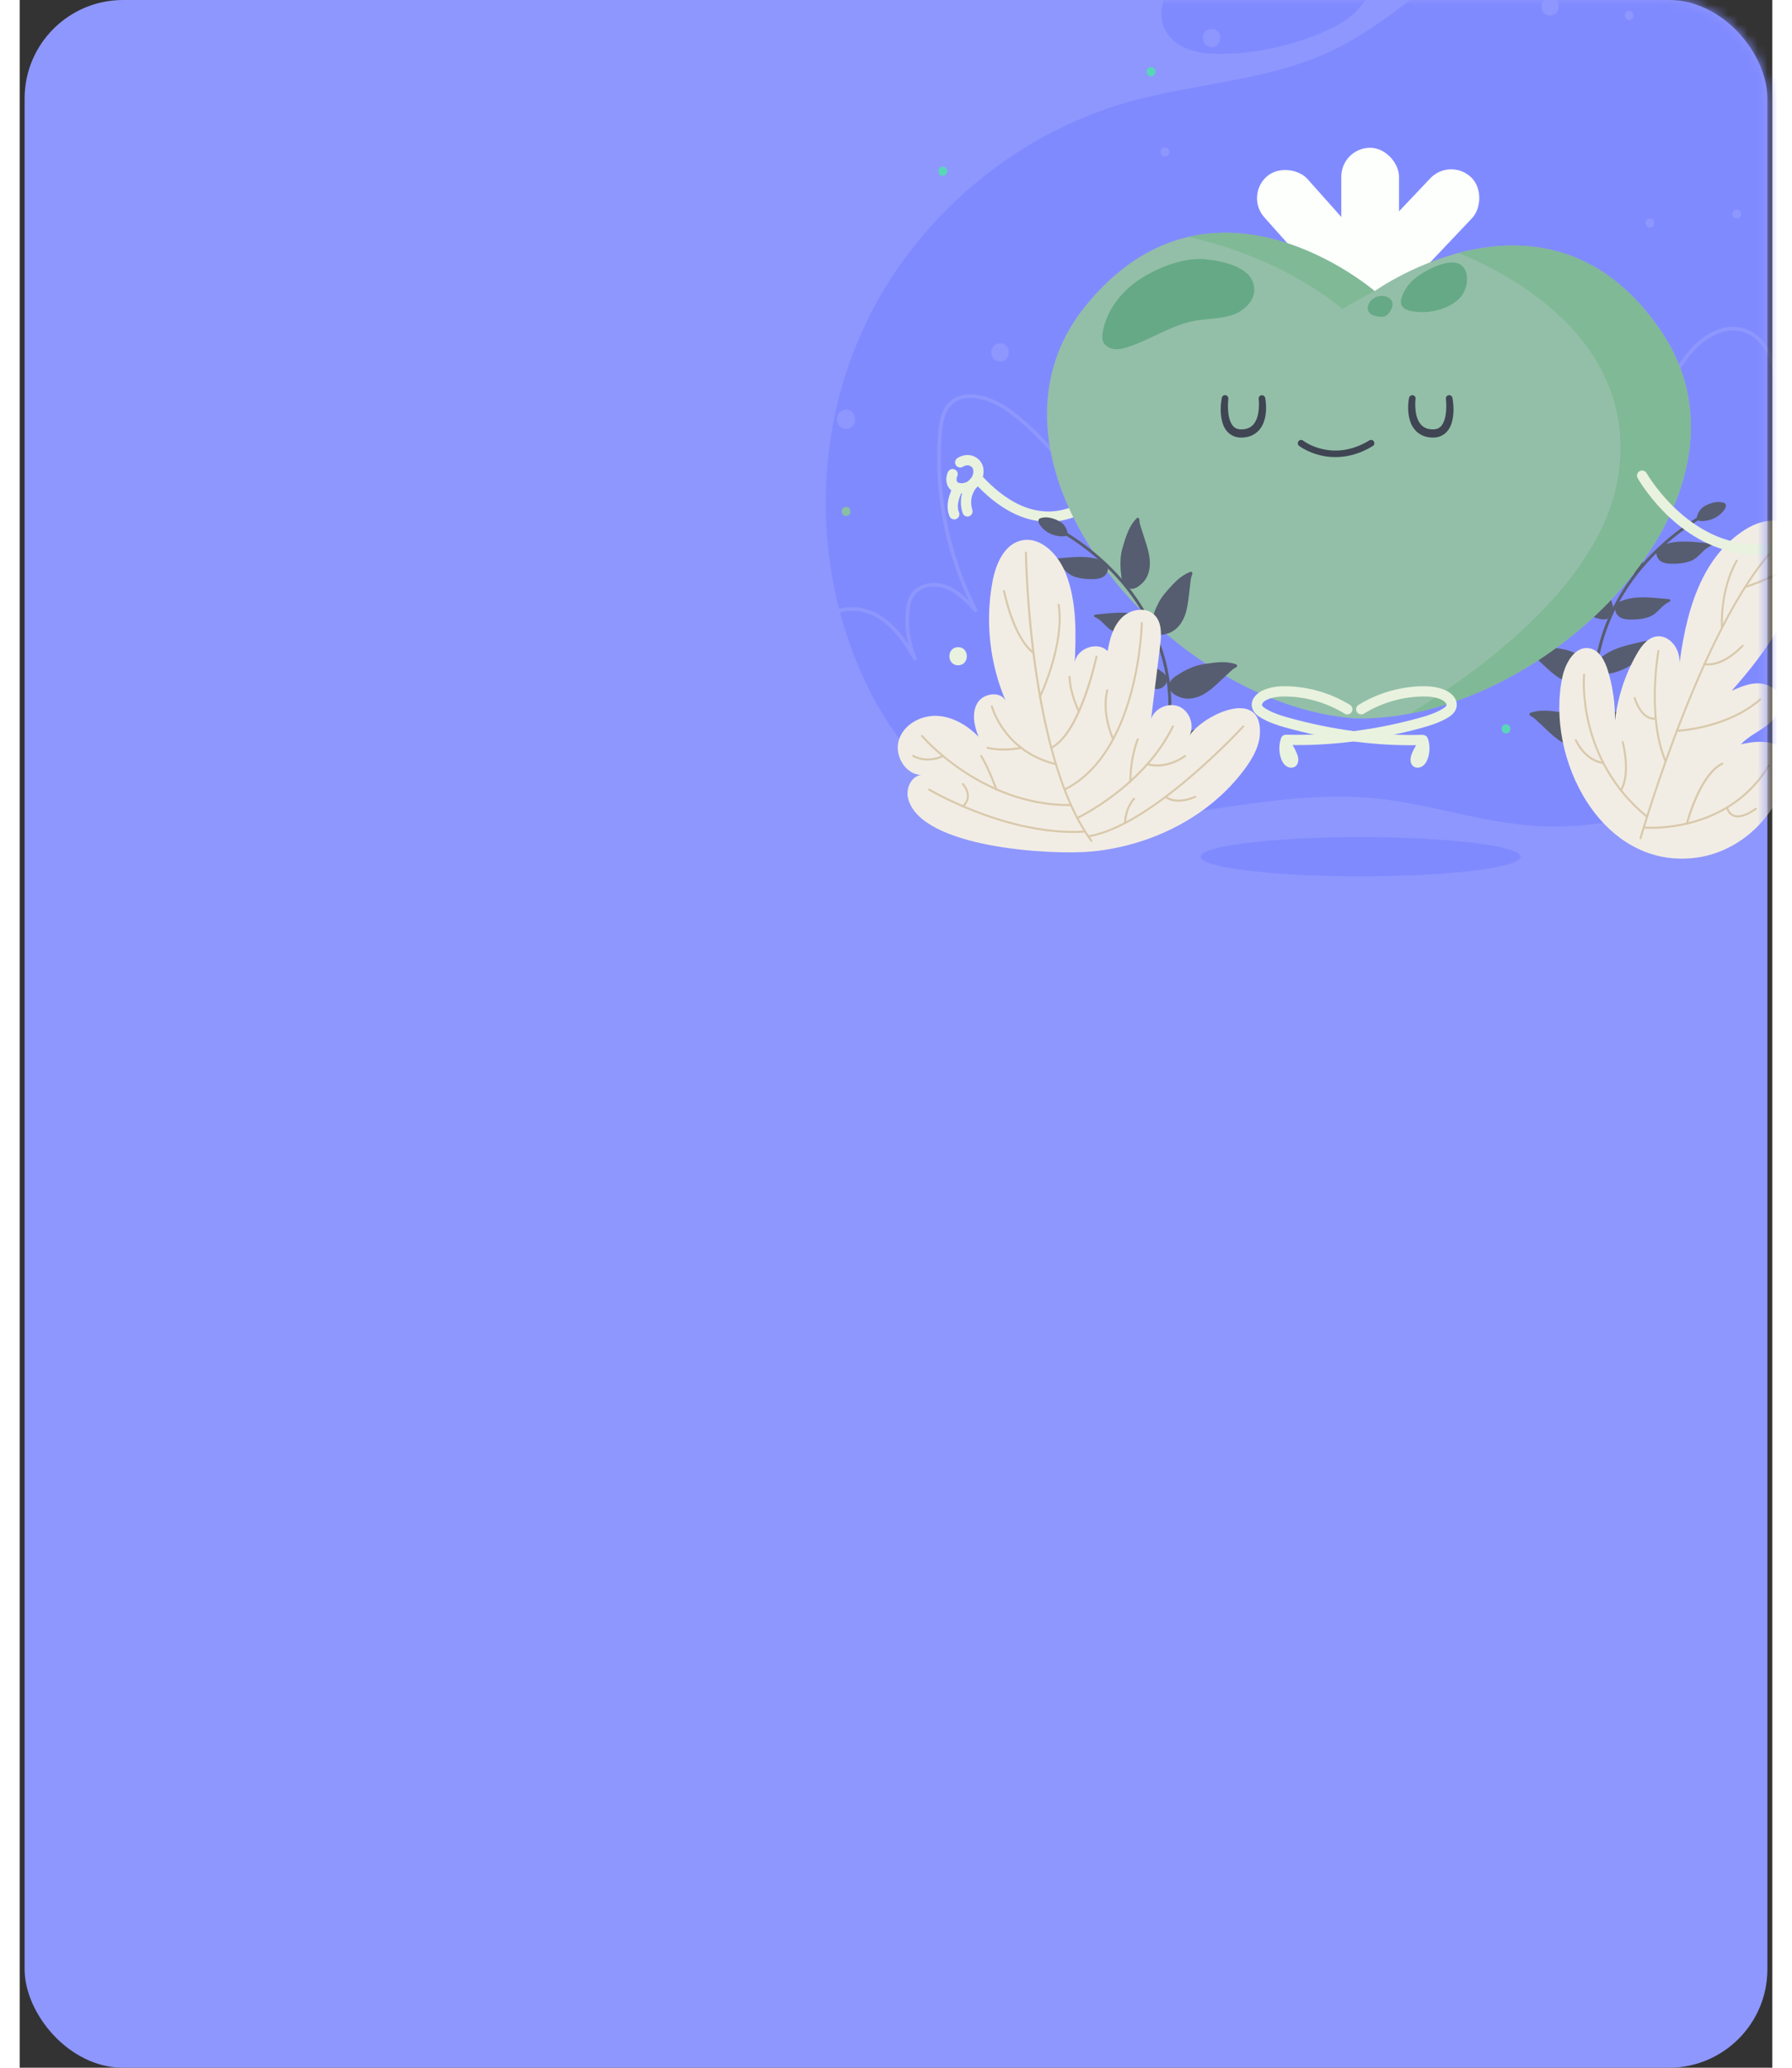 <svg width="182" height="210" viewBox="0 0 178 210" fill="none" xmlns="http://www.w3.org/2000/svg">
<rect x="0" y="0" width="178" height="210" fill="#333333" stroke="none"/>
<rect x="0.5" width="177" height="210" rx="10" fill="#8E97FD"/>
<mask id="mask0" mask-type="alpha" maskUnits="userSpaceOnUse" x="0" y="0" width="178" height="210">
<rect x="0.5" width="177" height="210" rx="10" fill="#8E97FD"/>
</mask>
<g mask="url(#mask0)">
<path d="M148.913 -5.502C143.438 -2.191 138.85 2.555 133.05 5.252C126.665 8.22 119.385 8.446 112.609 10.355C100.743 13.698 90.538 22.516 85.497 33.783C80.457 45.05 80.674 58.551 86.077 69.648C87.66 72.9 89.705 75.995 92.496 78.295C98.482 83.23 106.927 83.807 114.638 83.019C122.349 82.231 130.045 80.306 137.756 81.088C143.147 81.638 148.352 83.497 153.758 83.869C159.136 84.239 164.521 83.115 169.639 81.417C179.234 78.233 188.355 72.792 194.309 64.61C200.264 56.428 202.606 45.255 198.792 35.878C195.294 27.274 187.335 21.256 182.995 13.043C180.938 9.151 179.739 4.843 177.579 1.006C171.972 -8.96 158.281 -11.17 148.913 -5.502Z" fill="#808AFF"/>
<path d="M121.569 -6.672C120.633 -6.21 119.71 -5.688 118.975 -4.947C118.263 -4.227 117.761 -3.333 117.275 -2.445C116.413 -0.868 115.552 0.969 116.169 2.655C116.574 3.763 117.572 4.576 118.675 4.995C119.778 5.411 120.977 5.479 122.154 5.464C125.723 5.417 129.28 4.635 132.542 3.185C133.524 2.748 134.491 2.245 135.306 1.544C136.133 0.833 136.79 -0.067 137.288 -1.039C138.159 -2.734 138.509 -4.944 137.341 -6.452C136.508 -7.529 135.113 -7.979 133.781 -8.249C129.493 -9.118 125.5 -8.618 121.569 -6.672Z" fill="#808AFF"/>
<path d="M176.61 82.93C176.554 82.93 176.498 82.905 176.464 82.855C176.402 82.774 176.421 82.66 176.501 82.597C182.905 77.759 187.902 71.272 190.948 63.841C191.471 62.565 191.759 60.669 191.161 59.514C190.904 59.018 190.501 58.704 189.969 58.586C189.259 58.425 188.522 58.714 187.884 58.999C186.548 59.589 185.253 60.303 184.036 61.119C183.441 61.516 182.852 61.948 182.291 62.395C182.223 62.447 182.127 62.544 182.013 62.655C181.449 63.205 180.99 63.617 180.631 63.481C180.541 63.447 180.491 63.347 180.519 63.258C180.609 62.953 180.718 62.668 180.82 62.392C181.055 61.764 181.275 61.169 181.288 60.445C181.297 59.871 181.17 59.468 180.91 59.247C180.674 59.049 180.312 58.98 179.835 59.039C178.772 59.173 177.784 59.778 177.124 60.697C177.077 60.762 176.991 60.79 176.916 60.762C176.839 60.734 176.789 60.663 176.792 60.579C176.814 60.098 176.913 59.604 177.009 59.129C177.059 58.884 177.108 58.639 177.146 58.397C178.041 52.723 178.487 46.934 178.465 41.192C178.459 39.184 178.09 34.435 174.831 33.659C172.817 33.181 170.804 34.631 169.586 36.145C166.627 39.836 165.93 44.932 165.37 49.029C165.357 49.123 165.277 49.188 165.184 49.188C165.091 49.185 165.013 49.113 165.004 49.02C164.902 47.903 164.276 46.829 163.288 46.078C162.299 45.327 161.097 45.013 159.994 45.215C158.891 45.42 157.885 46.143 157.228 47.198C156.785 47.909 156.549 48.697 156.537 49.464C156.673 49.84 156.726 50.234 156.679 50.631C156.67 50.718 156.599 50.786 156.512 50.792C156.416 50.799 156.345 50.743 156.32 50.659C156.218 50.293 156.168 49.914 156.168 49.529C156.001 49.113 155.71 48.725 155.307 48.406C154.384 47.667 153.073 47.412 152.048 47.773C149.984 48.499 148.909 50.771 148.59 52.655C148.59 52.655 148.59 52.655 148.59 52.658C148.575 52.757 148.482 52.822 148.38 52.81C148.28 52.794 148.212 52.698 148.228 52.599C148.398 51.537 147.915 50.516 146.896 49.79C145.52 48.809 143.618 48.635 142.27 49.365C139.606 50.811 138.689 54.166 138.388 56.727C138.379 56.82 138.298 56.888 138.205 56.888C138.205 56.888 138.202 56.888 138.199 56.888C138.103 56.885 138.029 56.811 138.023 56.718L137.437 47.447C137.288 45.072 136.601 41.019 133.682 40.562C130.909 40.128 129.038 43.421 128.533 44.439C126.962 47.596 126.154 51.115 126.185 54.641C126.197 54.793 126.2 54.945 126.194 55.097C126.188 55.197 126.101 55.268 126.008 55.271C125.909 55.271 125.828 55.191 125.825 55.094C125.822 54.949 125.819 54.806 125.816 54.66C125.732 53.726 125.231 52.801 124.419 52.124C123.486 51.345 122.306 51.028 121.262 51.277C120.218 51.525 119.304 52.335 118.814 53.449C118.328 54.564 118.35 55.787 118.876 56.724C118.92 56.798 118.904 56.895 118.839 56.95C118.774 57.006 118.678 57.013 118.61 56.963C117.51 56.171 117.12 54.778 116.742 53.428C116.323 51.938 115.927 50.529 114.638 50.054C113.309 49.563 111.825 50.56 111.212 51.767C110.542 53.083 110.564 54.66 110.583 56.05C110.583 56.144 110.518 56.221 110.425 56.233C110.335 56.249 110.248 56.19 110.22 56.103C108.625 50.55 105.22 45.556 100.641 42.046C98.683 40.544 95.932 39.662 94.519 41.267C93.887 41.987 93.726 43.036 93.645 44.06C93.174 50.141 94.454 56.476 97.248 61.895C97.292 61.976 97.267 62.075 97.193 62.128C97.118 62.181 97.016 62.171 96.954 62.103C96.152 61.24 95.241 60.265 94.082 59.806C93.047 59.396 91.567 59.492 90.863 60.48C90.504 60.986 90.402 61.637 90.358 62.149C90.216 63.739 90.47 65.356 91.096 66.824C91.133 66.914 91.096 67.016 91.009 67.06C90.922 67.103 90.817 67.072 90.767 66.988C89.863 65.409 88.71 63.667 87.019 62.699C85.504 61.833 83.168 61.671 81.82 63.074C79.385 65.613 82.238 69.859 83.58 71.567C86.606 75.421 90.039 79.795 94.85 81.918C94.944 81.958 94.984 82.067 94.944 82.16C94.903 82.253 94.795 82.296 94.702 82.253C89.807 80.093 86.346 75.682 83.291 71.793C81.891 70.008 78.917 65.567 81.553 62.817C83.031 61.277 85.562 61.442 87.198 62.376C88.475 63.105 89.451 64.245 90.244 65.433C89.977 64.353 89.887 63.227 89.99 62.115C90.039 61.56 90.151 60.846 90.563 60.265C91.384 59.114 93.023 58.99 94.215 59.465C95.061 59.8 95.771 60.38 96.397 60.998C93.906 55.712 92.827 49.874 93.28 44.029C93.363 42.94 93.54 41.822 94.243 41.022C95.811 39.237 98.773 40.149 100.864 41.751C105.189 45.066 108.476 49.678 110.214 54.843C110.239 53.747 110.369 52.611 110.883 51.596C111.568 50.252 113.244 49.148 114.762 49.706C116.231 50.246 116.667 51.81 117.095 53.325C117.374 54.315 117.659 55.33 118.226 56.072C117.996 55.2 118.08 54.213 118.48 53.297C119.013 52.078 120.023 51.187 121.178 50.913C122.334 50.64 123.635 50.985 124.654 51.835C125.175 52.27 125.578 52.798 125.844 53.369C125.993 50.215 126.798 47.102 128.205 44.271C128.741 43.197 130.72 39.727 133.738 40.196C136.907 40.69 137.645 44.932 137.803 47.419L138.286 55.063C138.775 52.754 139.835 50.262 142.094 49.036C143.559 48.241 145.619 48.427 147.106 49.483C147.834 50.001 148.318 50.659 148.519 51.385C149.052 49.719 150.142 48.046 151.924 47.422C153.079 47.015 154.498 47.288 155.533 48.114C155.809 48.334 156.041 48.583 156.221 48.849C156.32 48.213 156.552 47.58 156.915 46.996C157.624 45.851 158.724 45.069 159.926 44.846C161.128 44.622 162.436 44.96 163.508 45.777C164.276 46.36 164.843 47.127 165.143 47.965C165.698 44.017 166.516 39.373 169.301 35.907C169.924 35.127 172.173 32.638 174.915 33.293C176.368 33.638 178.812 35.124 178.831 41.183C178.849 46.944 178.403 52.751 177.505 58.443C177.465 58.689 177.415 58.94 177.366 59.191C177.313 59.455 177.257 59.725 177.217 59.992C177.911 59.26 178.819 58.782 179.785 58.661C180.371 58.586 180.826 58.685 181.142 58.953C181.495 59.25 181.663 59.738 181.65 60.439C181.638 61.228 181.405 61.848 181.158 62.506C181.089 62.686 181.021 62.87 180.956 63.059C181.213 62.904 181.598 62.528 181.749 62.379C181.873 62.258 181.982 62.153 182.053 62.094C182.623 61.637 183.218 61.203 183.822 60.799C185.058 59.971 186.372 59.247 187.726 58.648C188.469 58.319 189.262 58.04 190.04 58.214C190.684 58.36 191.168 58.735 191.477 59.331C192.134 60.594 191.852 62.572 191.279 63.965C188.209 71.461 183.171 78.001 176.712 82.877C176.687 82.917 176.647 82.93 176.61 82.93Z" fill="#8E97FD"/>
<path d="M161.713 83.354C161.645 83.357 161.58 83.311 161.565 83.239C160.75 79.791 160.192 76.252 159.907 72.72C159.83 71.761 159.755 70.628 159.796 69.486C159.913 66.106 161.004 62.729 162.953 59.715C164.756 56.925 167.315 54.454 170.348 52.564C170.416 52.52 170.509 52.542 170.552 52.611C170.596 52.679 170.574 52.772 170.506 52.815C167.507 54.681 164.982 57.12 163.203 59.873C161.286 62.841 160.211 66.168 160.096 69.492C160.056 70.619 160.13 71.743 160.208 72.692C160.493 76.209 161.047 79.735 161.856 83.168C161.874 83.249 161.825 83.326 161.747 83.345C161.732 83.351 161.723 83.354 161.713 83.354Z" fill="#565D70"/>
<path d="M170.853 51.596C170.996 51.468 171.166 51.372 171.34 51.291C171.879 51.034 172.505 50.876 173.072 51.062C173.124 51.077 173.174 51.099 173.214 51.139C173.251 51.177 173.27 51.229 173.279 51.279C173.313 51.474 173.208 51.664 173.093 51.822C172.743 52.297 172.229 52.635 171.668 52.797C171.346 52.89 170.197 53.126 170.333 52.517C170.404 52.179 170.593 51.825 170.853 51.596Z" fill="#565D70"/>
<path d="M168.3 55.032C168.976 54.967 169.657 55.01 170.333 55.063C170.763 55.097 171.194 55.137 171.625 55.181C171.711 55.19 171.817 55.218 171.832 55.302C171.851 55.395 171.739 55.457 171.653 55.497C171.052 55.767 170.683 56.385 170.135 56.751C169.738 57.015 169.264 57.136 168.79 57.202C168.393 57.254 167.991 57.27 167.591 57.248C167.266 57.229 166.928 57.18 166.662 56.993C166.392 56.804 166.228 56.475 166.222 56.146C166.215 55.736 166.534 55.491 166.885 55.358C167.337 55.181 167.823 55.075 168.3 55.032Z" fill="#565D70"/>
<path d="M164.115 60.696C164.79 60.631 165.472 60.675 166.147 60.727C166.578 60.761 167.008 60.802 167.439 60.845C167.526 60.855 167.631 60.88 167.647 60.966C167.665 61.059 167.554 61.122 167.467 61.162C166.866 61.432 166.497 62.05 165.949 62.416C165.552 62.68 165.078 62.801 164.604 62.866C164.208 62.919 163.805 62.934 163.405 62.913C163.08 62.894 162.742 62.844 162.476 62.658C162.206 62.469 162.042 62.14 162.036 61.811C162.03 61.401 162.349 61.156 162.699 61.022C163.151 60.849 163.634 60.743 164.115 60.696Z" fill="#565D70"/>
<path d="M161.881 66.001C162.501 65.728 163.164 65.554 163.82 65.393C164.242 65.29 164.663 65.191 165.084 65.098C165.168 65.079 165.277 65.073 165.32 65.147C165.366 65.231 165.283 65.324 165.212 65.386C164.725 65.833 164.57 66.535 164.164 67.053C163.87 67.429 163.458 67.692 163.03 67.9C162.671 68.074 162.293 68.217 161.906 68.32C161.593 68.403 161.255 68.462 160.942 68.369C160.626 68.273 160.369 68.015 160.258 67.702C160.121 67.317 160.347 66.982 160.639 66.746C161.014 66.445 161.441 66.193 161.881 66.001Z" fill="#565D70"/>
<path d="M161.611 72.513C162.203 72.177 162.841 71.941 163.483 71.715C163.892 71.572 164.301 71.432 164.713 71.299C164.793 71.271 164.902 71.252 164.951 71.324C165.004 71.401 164.93 71.504 164.868 71.575C164.428 72.066 164.341 72.783 163.988 73.338C163.734 73.742 163.346 74.046 162.941 74.294C162.6 74.505 162.237 74.682 161.862 74.822C161.559 74.937 161.23 75.03 160.911 74.965C160.589 74.899 160.304 74.67 160.165 74.369C159.991 73.996 160.183 73.642 160.45 73.379C160.794 73.04 161.193 72.748 161.611 72.513Z" fill="#565D70"/>
<path d="M164.961 55.81C164.961 55.422 164.949 55.031 164.88 54.65C164.828 54.345 164.741 54.044 164.651 53.749C164.363 52.787 164.032 51.791 163.322 51.08C163.3 51.059 163.276 51.034 163.245 51.024C163.167 50.996 163.084 51.059 163.053 51.136C163.022 51.211 163.028 51.297 163.025 51.378C163.018 51.558 162.963 51.732 162.907 51.903C162.761 52.356 162.616 52.812 162.47 53.265C162.25 53.948 162.03 54.64 161.981 55.357C161.931 56.074 162.067 56.828 162.504 57.397C162.65 57.586 162.826 57.753 163.015 57.899C163.195 58.039 163.393 58.166 163.613 58.216C163.911 58.284 164.236 58.2 164.465 57.999C164.729 57.769 164.822 57.393 164.859 57.058C164.911 56.642 164.958 56.23 164.961 55.81Z" fill="#565D70"/>
<path d="M161.323 60.144C161.162 59.79 160.989 59.439 160.769 59.12C160.592 58.865 160.391 58.629 160.186 58.396C159.526 57.639 158.811 56.872 157.872 56.522C157.841 56.509 157.81 56.5 157.779 56.503C157.699 56.509 157.646 56.602 157.649 56.683C157.652 56.764 157.692 56.841 157.723 56.916C157.792 57.083 157.813 57.263 157.835 57.44C157.891 57.915 157.946 58.387 158.002 58.862C158.086 59.576 158.173 60.296 158.424 60.966C158.674 61.64 159.114 62.267 159.746 62.605C159.957 62.717 160.186 62.794 160.422 62.85C160.642 62.903 160.874 62.937 161.097 62.891C161.395 62.829 161.658 62.617 161.785 62.338C161.931 62.019 161.856 61.64 161.754 61.32C161.624 60.92 161.494 60.522 161.323 60.144Z" fill="#565D70"/>
<path d="M158.201 66.438C157.85 66.27 157.491 66.118 157.116 66.016C156.819 65.935 156.512 65.886 156.205 65.839C155.214 65.687 154.173 65.563 153.228 65.901C153.197 65.913 153.166 65.923 153.144 65.948C153.086 66.007 153.107 66.109 153.16 66.171C153.216 66.233 153.293 66.261 153.367 66.302C153.525 66.385 153.659 66.51 153.789 66.63C154.136 66.956 154.483 67.282 154.833 67.608C155.356 68.099 155.886 68.595 156.512 68.946C157.138 69.297 157.875 69.495 158.575 69.343C158.811 69.294 159.034 69.204 159.248 69.095C159.452 68.993 159.647 68.868 159.79 68.688C159.979 68.449 160.041 68.117 159.96 67.822C159.864 67.484 159.567 67.242 159.282 67.062C158.932 66.842 158.578 66.618 158.201 66.438Z" fill="#565D70"/>
<path d="M158.423 72.925C158.073 72.758 157.714 72.606 157.339 72.503C157.042 72.422 156.735 72.373 156.428 72.326C155.437 72.174 154.396 72.05 153.451 72.388C153.42 72.401 153.389 72.41 153.367 72.435C153.308 72.494 153.33 72.596 153.383 72.658C153.439 72.721 153.516 72.748 153.59 72.789C153.748 72.873 153.882 72.997 154.012 73.118C154.359 73.444 154.706 73.77 155.056 74.096C155.579 74.586 156.109 75.082 156.735 75.433C157.361 75.784 158.098 75.983 158.798 75.831C159.034 75.781 159.257 75.691 159.471 75.582C159.675 75.48 159.87 75.356 160.013 75.176C160.202 74.937 160.264 74.605 160.183 74.31C160.087 73.971 159.79 73.729 159.505 73.549C159.151 73.326 158.798 73.105 158.423 72.925Z" fill="#565D70"/>
<path d="M156.692 68.71C157.005 67.273 157.997 65.572 159.44 65.845C160.456 66.037 161.008 67.139 161.308 68.132C161.968 70.299 162.176 72.605 161.916 74.855C161.965 71.894 162.777 68.952 164.255 66.388C164.726 65.569 165.389 64.712 166.327 64.628C167.316 64.538 168.186 65.407 168.456 66.363C168.725 67.322 168.542 68.341 168.357 69.318C168.917 63.629 170.163 57.319 174.844 54.05C175.789 53.389 176.889 52.877 178.041 52.877C179.194 52.877 180.396 53.492 180.839 54.559C181.081 55.14 181.084 55.789 181.04 56.416C180.672 61.667 177.36 66.218 173.871 70.159C174.705 69.79 175.569 69.414 176.48 69.402C177.391 69.39 178.373 69.837 178.707 70.687C179.119 71.736 178.41 72.909 177.527 73.611C176.647 74.312 175.569 74.769 174.804 75.597C176.409 75.222 178.525 75.06 179.284 76.528C179.618 77.18 179.547 77.962 179.395 78.679C178.481 82.935 174.76 86.433 170.463 87.078C160.707 88.537 154.886 76.991 156.692 68.71Z" fill="#F2EDE4"/>
<path d="M164.611 85.241C164.602 85.241 164.592 85.241 164.583 85.238C164.527 85.222 164.496 85.163 164.512 85.111C164.58 84.875 171.349 61.481 179.113 54.675C179.156 54.637 179.221 54.64 179.259 54.684C179.296 54.727 179.293 54.792 179.249 54.83C171.532 61.599 164.778 84.931 164.713 85.167C164.698 85.213 164.654 85.241 164.611 85.241Z" fill="#D9C9AC"/>
<path d="M165.277 83.053C165.252 83.053 165.23 83.047 165.212 83.028C157.972 77.115 158.774 68.605 158.78 68.521C158.786 68.465 158.839 68.421 158.895 68.428C158.951 68.434 158.994 68.484 158.988 68.543C158.978 68.626 158.192 77.028 165.342 82.867C165.385 82.904 165.395 82.969 165.357 83.013C165.336 83.041 165.305 83.053 165.277 83.053Z" fill="#D9C9AC"/>
<path d="M167.161 77.423C167.12 77.423 167.08 77.398 167.064 77.361C165.131 72.77 166.318 66.162 166.33 66.097C166.34 66.041 166.392 66.001 166.451 66.013C166.507 66.022 166.544 66.078 166.535 66.134C166.522 66.199 165.348 72.745 167.257 77.28C167.278 77.333 167.253 77.395 167.201 77.417C167.188 77.42 167.176 77.423 167.161 77.423Z" fill="#D9C9AC"/>
<path d="M165.682 84.176C165.214 84.176 164.942 84.152 164.926 84.152C164.871 84.145 164.827 84.096 164.833 84.037C164.84 83.981 164.889 83.934 164.948 83.944C165.032 83.953 173.359 84.679 177.57 77.68C177.601 77.63 177.663 77.615 177.712 77.646C177.762 77.677 177.777 77.739 177.746 77.789C174.221 83.649 167.863 84.176 165.682 84.176Z" fill="#D9C9AC"/>
<path d="M168.301 74.325C168.245 74.325 168.199 74.282 168.195 74.226C168.192 74.17 168.239 74.12 168.295 74.117C168.344 74.114 173.286 73.922 176.706 70.96C176.749 70.923 176.814 70.926 176.852 70.97C176.889 71.013 176.886 71.079 176.842 71.116C173.366 74.126 168.353 74.322 168.304 74.325C168.301 74.325 168.301 74.325 168.301 74.325Z" fill="#D9C9AC"/>
<path d="M172.889 63.843C172.836 63.843 172.789 63.803 172.783 63.747C172.78 63.71 172.535 59.973 174.301 56.891C174.329 56.841 174.394 56.826 174.444 56.854C174.493 56.882 174.512 56.947 174.481 56.996C172.746 60.02 172.988 63.697 172.991 63.735C172.994 63.791 172.95 63.843 172.895 63.846C172.895 63.843 172.892 63.843 172.889 63.843Z" fill="#D9C9AC"/>
<path d="M175.227 59.731C175.184 59.731 175.141 59.703 175.128 59.659C175.11 59.603 175.141 59.544 175.196 59.529C175.234 59.516 178.84 58.374 179.893 57.099C179.93 57.055 179.995 57.049 180.039 57.086C180.082 57.123 180.088 57.188 180.051 57.232C178.958 58.554 175.407 59.681 175.255 59.727C175.249 59.727 175.24 59.731 175.227 59.731Z" fill="#D9C9AC"/>
<path d="M171.51 67.586C171.247 67.586 171.095 67.543 171.073 67.536C171.017 67.518 170.989 67.462 171.005 67.406C171.024 67.35 171.079 67.319 171.135 67.338C171.151 67.341 172.693 67.778 174.918 65.51C174.958 65.469 175.023 65.466 175.063 65.51C175.104 65.55 175.104 65.615 175.063 65.656C173.425 67.329 172.145 67.586 171.51 67.586Z" fill="#D9C9AC"/>
<path d="M165.989 73.096C165.571 73.096 164.567 72.875 163.923 70.923C163.904 70.867 163.935 70.808 163.988 70.793C164.044 70.774 164.103 70.805 164.118 70.858C164.871 73.133 166.082 72.888 166.132 72.875C166.188 72.86 166.243 72.897 166.256 72.953C166.268 73.009 166.234 73.065 166.178 73.077C166.169 73.08 166.101 73.096 165.989 73.096Z" fill="#D9C9AC"/>
<path d="M160.822 77.587C160.819 77.587 160.819 77.587 160.816 77.587C160.744 77.581 159.028 77.447 157.953 75.222C157.928 75.169 157.95 75.107 158.002 75.082C158.052 75.057 158.117 75.079 158.142 75.132C159.164 77.249 160.812 77.376 160.828 77.379C160.884 77.382 160.93 77.432 160.924 77.491C160.924 77.543 160.877 77.587 160.822 77.587Z" fill="#D9C9AC"/>
<path d="M162.619 80.362C162.597 80.362 162.575 80.355 162.557 80.34C162.51 80.306 162.504 80.241 162.538 80.194C162.547 80.182 163.52 78.859 162.712 75.389C162.699 75.333 162.733 75.278 162.789 75.265C162.845 75.253 162.901 75.287 162.913 75.343C163.746 78.925 162.743 80.269 162.699 80.321C162.677 80.349 162.65 80.362 162.619 80.362Z" fill="#D9C9AC"/>
<path d="M169.32 83.76C169.311 83.76 169.302 83.76 169.295 83.757C169.24 83.742 169.206 83.686 169.221 83.63C169.274 83.425 170.544 78.574 172.895 77.453C172.948 77.428 173.01 77.45 173.035 77.503C173.06 77.556 173.038 77.618 172.985 77.643C170.724 78.723 169.438 83.633 169.426 83.683C169.41 83.729 169.367 83.76 169.32 83.76Z" fill="#D9C9AC"/>
<path d="M174.497 83.016C174.327 83.016 174.169 82.988 174.026 82.929C173.438 82.693 173.307 82.069 173.301 82.041C173.289 81.986 173.326 81.93 173.382 81.92C173.441 81.908 173.493 81.945 173.506 82.001C173.506 82.007 173.62 82.544 174.107 82.737C174.612 82.935 175.361 82.703 176.279 82.054C176.325 82.02 176.39 82.032 176.424 82.079C176.458 82.125 176.446 82.19 176.399 82.225C175.65 82.749 175.014 83.016 174.497 83.016Z" fill="#D9C9AC"/>
<rect x="134.226" y="15.009" width="5.861" height="14.651" rx="2.93" fill="#FDFFFC"/>
<rect x="124.458" y="19.886" width="5.861" height="14.651" rx="2.93" transform="rotate(-41.719 124.458 19.886)" fill="#FDFFFC"/>
<rect x="145.274" y="15.985" width="5.861" height="14.651" rx="2.93" transform="rotate(43.425 145.274 15.985)" fill="#FDFFFC"/>
<path d="M104.47 52.99C101.926 52.99 99.414 51.671 96.991 49.061C96.796 48.85 96.808 48.521 97.019 48.325C97.23 48.13 97.558 48.142 97.753 48.353C100.12 50.904 102.54 52.109 104.938 51.932C108.705 51.652 111.217 48.049 111.242 48.012C111.406 47.776 111.729 47.714 111.964 47.878C112.2 48.039 112.262 48.365 112.097 48.601C111.983 48.766 109.272 52.655 105.012 52.971C104.832 52.981 104.65 52.99 104.47 52.99Z" fill="#E9F2DE"/>
<path d="M95.647 50.113C95.566 50.113 95.486 50.11 95.405 50.1C95.114 50.066 94.863 49.976 94.662 49.834C94.027 49.377 93.993 48.508 94.287 47.922C94.414 47.664 94.727 47.559 94.984 47.689C95.241 47.816 95.343 48.13 95.216 48.387C95.108 48.605 95.133 48.89 95.269 48.989C95.325 49.03 95.411 49.054 95.523 49.07C95.861 49.107 96.211 48.996 96.462 48.766C96.713 48.536 96.858 48.198 96.855 47.86C96.852 47.751 96.837 47.658 96.806 47.586C96.74 47.434 96.582 47.31 96.4 47.27C96.211 47.23 95.985 47.276 95.802 47.397C95.56 47.552 95.238 47.484 95.083 47.245C94.928 47.003 94.996 46.68 95.235 46.525C95.65 46.255 96.152 46.152 96.614 46.252C97.125 46.36 97.565 46.717 97.763 47.183C97.847 47.379 97.89 47.602 97.893 47.844C97.902 48.477 97.63 49.11 97.162 49.539C96.75 49.905 96.198 50.113 95.647 50.113Z" fill="#E9F2DE"/>
<path d="M96.26 52.459C96.04 52.459 95.836 52.319 95.764 52.096C95.089 49.973 96.595 48.595 96.66 48.536C96.874 48.343 97.202 48.365 97.394 48.579C97.583 48.793 97.568 49.119 97.354 49.312C97.307 49.355 96.288 50.311 96.753 51.779C96.84 52.052 96.688 52.347 96.415 52.434C96.365 52.453 96.313 52.459 96.26 52.459Z" fill="#E9F2DE"/>
<path d="M94.912 52.751C94.711 52.751 94.519 52.633 94.435 52.437C93.834 51.041 94.822 49.389 94.865 49.321C95.014 49.076 95.333 48.998 95.581 49.147C95.826 49.296 95.903 49.616 95.755 49.861C95.544 50.209 95.07 51.276 95.392 52.025C95.507 52.288 95.386 52.596 95.12 52.707C95.051 52.739 94.98 52.751 94.912 52.751Z" fill="#E9F2DE"/>
<path d="M166.73 33.672C155.363 16.802 137.614 29.568 137.614 29.568C137.614 29.568 121.067 15.272 108.25 31.067C95.433 46.86 116.581 71.647 135.687 72.966C154.837 73.351 178.097 50.544 166.73 33.672Z" fill="#93BFA8"/>
<path d="M166.73 33.672C160.456 24.36 152.24 24.078 146.137 25.695C150.864 27.604 164.397 34.327 162.371 48.201C160.859 58.565 149.61 67.305 141.238 72.467C158.953 69.059 177.012 48.936 166.73 33.672Z" fill="#80B996"/>
<path d="M137.614 29.572C137.614 29.572 128.586 21.775 118.703 24.062C128.701 26.291 134.342 31.387 134.342 31.387C135.761 30.497 137.614 29.572 137.614 29.572Z" fill="#80B996"/>
<path d="M113.885 28.28C111.946 29.516 110.387 31.468 109.994 33.737C109.941 34.035 109.91 34.348 110.009 34.634C110.17 35.099 110.657 35.394 111.146 35.456C111.636 35.519 112.125 35.391 112.593 35.236C114.898 34.469 116.974 33.017 119.362 32.579C120.611 32.349 121.912 32.405 123.117 32.008C124.323 31.614 125.466 30.562 125.385 29.295C125.246 27.11 122.237 26.536 120.512 26.337C118.337 26.089 115.688 27.132 113.885 28.28Z" fill="#66A986"/>
<path d="M140.353 30.233C140.288 30.45 140.245 30.686 140.31 30.903C140.443 31.34 140.954 31.533 141.403 31.611C142.515 31.803 143.68 31.679 144.724 31.26C145.381 30.996 146.004 30.605 146.444 30.049C147.184 29.112 147.361 26.967 145.827 26.691C144.65 26.477 142.816 27.445 141.918 28.109C141.208 28.637 140.613 29.366 140.353 30.233Z" fill="#66A986"/>
<path d="M137.047 30.785C136.873 31.083 136.858 31.49 137.075 31.757C137.261 31.987 137.574 32.074 137.865 32.129C138.162 32.185 138.484 32.219 138.751 32.074C138.893 31.996 139.005 31.875 139.101 31.744C139.361 31.403 139.547 30.931 139.349 30.549C139.225 30.314 138.977 30.162 138.717 30.099C138.079 29.941 137.391 30.202 137.047 30.785Z" fill="#66A986"/>
<path d="M126.495 40.413C126.575 40.835 126.594 41.23 126.582 41.649C126.56 42.061 126.498 42.483 126.34 42.896C126.188 43.309 125.919 43.716 125.528 43.995C125.144 44.281 124.676 44.411 124.233 44.439C124.007 44.454 123.772 44.433 123.536 44.377C123.301 44.315 123.068 44.203 122.873 44.048C122.473 43.734 122.257 43.294 122.142 42.878C121.916 42.033 121.95 41.226 122.086 40.413C122.117 40.23 122.291 40.106 122.473 40.137C122.647 40.168 122.768 40.326 122.752 40.5L122.749 40.522C122.715 40.87 122.703 41.251 122.724 41.608C122.746 41.968 122.793 42.325 122.898 42.645C123.003 42.962 123.155 43.241 123.375 43.402C123.483 43.483 123.604 43.542 123.741 43.576C123.88 43.604 124.029 43.62 124.19 43.607C124.512 43.589 124.819 43.502 125.054 43.331C125.299 43.163 125.476 42.903 125.606 42.601C125.736 42.297 125.804 41.95 125.838 41.596C125.875 41.245 125.869 40.866 125.838 40.525L125.835 40.506C125.816 40.32 125.953 40.156 126.139 40.14C126.309 40.125 126.464 40.246 126.495 40.413Z" fill="#3F4553"/>
<path d="M141.762 40.525C141.731 40.867 141.725 41.245 141.762 41.596C141.793 41.95 141.864 42.297 141.995 42.602C142.125 42.906 142.301 43.163 142.546 43.331C142.785 43.505 143.088 43.592 143.41 43.607C143.568 43.62 143.72 43.604 143.86 43.576C143.996 43.542 144.117 43.483 144.225 43.402C144.442 43.241 144.597 42.962 144.702 42.645C144.808 42.328 144.854 41.968 144.876 41.608C144.901 41.251 144.885 40.87 144.851 40.522L144.848 40.5C144.829 40.314 144.966 40.15 145.152 40.134C145.328 40.118 145.486 40.243 145.514 40.413C145.65 41.227 145.684 42.031 145.458 42.878C145.344 43.294 145.124 43.734 144.727 44.048C144.532 44.203 144.3 44.315 144.064 44.377C143.829 44.433 143.59 44.455 143.367 44.439C142.927 44.414 142.459 44.281 142.072 43.995C141.685 43.716 141.412 43.309 141.26 42.896C141.102 42.484 141.04 42.062 141.019 41.649C141.006 41.23 141.025 40.836 141.105 40.413C141.139 40.23 141.316 40.109 141.499 40.143C141.669 40.174 141.787 40.333 141.771 40.503L141.762 40.525Z" fill="#3F4553"/>
<path d="M133.633 46.425C133.063 46.425 132.555 46.351 132.13 46.252C130.795 45.935 129.974 45.311 129.937 45.283C129.791 45.168 129.764 44.957 129.875 44.811C129.99 44.666 130.2 44.638 130.346 44.749C130.467 44.843 133.357 46.993 137.075 44.728C137.233 44.631 137.441 44.681 137.537 44.839C137.633 44.998 137.583 45.206 137.425 45.302C136.019 46.158 134.711 46.425 133.633 46.425Z" fill="#3F4553"/>
<path d="M176.483 56.336C175.742 56.336 175.011 56.265 174.283 56.125C167.957 54.899 164.471 48.819 164.326 48.561C164.183 48.31 164.273 47.993 164.524 47.853C164.775 47.714 165.091 47.801 165.231 48.052C165.265 48.111 168.635 53.977 174.488 55.107C178.153 55.815 182.032 54.542 186.028 51.333C186.251 51.153 186.58 51.19 186.759 51.414C186.939 51.637 186.902 51.966 186.679 52.146C183.206 54.93 179.785 56.336 176.483 56.336Z" fill="#E9F2DE"/>
<path d="M129.733 75.672C129.352 75.672 128.974 75.666 128.596 75.657C128.308 75.647 128.081 75.409 128.091 75.123C128.1 74.834 128.335 74.617 128.624 74.617C133.085 74.738 137.828 74.13 142.342 72.857C143.017 72.668 143.801 72.416 144.504 71.997C144.814 71.811 144.898 71.684 144.913 71.609C144.944 71.454 144.718 71.212 144.415 71.066C143.708 70.731 142.856 70.722 142.277 70.74C140.245 70.812 138.256 71.411 136.521 72.478C136.276 72.627 135.957 72.553 135.805 72.308C135.656 72.063 135.731 71.743 135.975 71.591C137.862 70.43 140.028 69.778 142.24 69.701C142.924 69.676 143.944 69.694 144.855 70.126C145.446 70.405 146.084 71.013 145.93 71.805C145.821 72.364 145.366 72.693 145.034 72.891C144.223 73.376 143.318 73.664 142.621 73.86C138.389 75.052 133.955 75.672 129.733 75.672Z" fill="#E9F2DE"/>
<path d="M141.326 75.688C137.1 75.688 132.778 75.073 128.462 73.86C127.765 73.664 126.86 73.376 126.049 72.891C125.717 72.693 125.262 72.364 125.153 71.805C125.002 71.014 125.637 70.405 126.228 70.126C127.139 69.695 128.159 69.676 128.843 69.701C131.055 69.778 133.221 70.43 135.108 71.591C135.352 71.74 135.43 72.063 135.278 72.308C135.129 72.553 134.807 72.631 134.562 72.479C132.827 71.414 130.838 70.812 128.806 70.74C128.23 70.722 127.378 70.731 126.671 71.066C126.365 71.212 126.142 71.454 126.173 71.606C126.188 71.681 126.269 71.811 126.579 71.995C127.282 72.413 128.066 72.665 128.741 72.854C133.354 74.152 137.97 74.754 142.459 74.63C142.751 74.633 142.986 74.85 142.992 75.136C142.998 75.424 142.772 75.663 142.487 75.669C142.103 75.682 141.713 75.688 141.326 75.688Z" fill="#E9F2DE"/>
<path d="M141.443 76.42C141.344 76.653 141.257 76.895 141.254 77.147C141.248 77.398 141.338 77.665 141.533 77.82C141.803 78.037 142.218 77.994 142.5 77.789C142.782 77.584 142.946 77.258 143.045 76.926C143.219 76.355 143.225 75.734 143.067 75.16C143.014 74.971 142.909 74.719 142.683 74.688C142.472 74.657 142.367 74.85 142.264 75.002C141.955 75.458 141.66 75.914 141.443 76.42Z" fill="#E9F2DE"/>
<path d="M129.67 76.42C129.77 76.653 129.856 76.895 129.859 77.147C129.866 77.398 129.776 77.665 129.581 77.82C129.311 78.037 128.896 77.994 128.614 77.789C128.332 77.584 128.168 77.258 128.069 76.926C127.895 76.355 127.889 75.734 128.047 75.16C128.1 74.971 128.205 74.719 128.431 74.688C128.642 74.657 128.747 74.85 128.849 75.002C129.159 75.458 129.454 75.914 129.67 76.42Z" fill="#E9F2DE"/>
<path d="M136.185 89C145.163 89 152.441 88.109 152.441 87.011C152.441 85.912 145.163 85.021 136.185 85.021C127.208 85.021 119.93 85.912 119.93 87.011C119.93 88.109 127.208 89 136.185 89Z" fill="#808AFF"/>
<path d="M115.041 84.915C115.109 84.918 115.174 84.871 115.189 84.8C116.004 81.352 116.562 77.813 116.847 74.281C116.924 73.322 116.999 72.189 116.959 71.047C116.841 67.667 115.75 64.29 113.802 61.276C111.998 58.486 109.439 56.015 106.406 54.125C106.338 54.081 106.245 54.103 106.202 54.171C106.158 54.24 106.18 54.333 106.248 54.376C109.247 56.242 111.772 58.681 113.551 61.434C115.468 64.402 116.543 67.729 116.658 71.053C116.698 72.18 116.624 73.303 116.546 74.253C116.261 77.77 115.707 81.296 114.898 84.729C114.88 84.809 114.929 84.887 115.007 84.906C115.022 84.912 115.031 84.915 115.041 84.915Z" fill="#565D70"/>
<path d="M105.902 53.157C105.759 53.029 105.589 52.933 105.415 52.852C104.876 52.595 104.25 52.436 103.683 52.623C103.631 52.638 103.581 52.66 103.541 52.7C103.504 52.737 103.485 52.79 103.476 52.84C103.442 53.035 103.547 53.225 103.662 53.383C104.012 53.858 104.526 54.196 105.087 54.358C105.409 54.451 106.558 54.687 106.422 54.078C106.354 53.74 106.162 53.386 105.902 53.157Z" fill="#565D70"/>
<path d="M108.454 56.593C107.779 56.528 107.097 56.571 106.422 56.624C105.991 56.658 105.56 56.698 105.13 56.742C105.043 56.751 104.938 56.779 104.922 56.863C104.904 56.956 105.015 57.018 105.102 57.058C105.703 57.328 106.072 57.946 106.62 58.312C107.017 58.576 107.491 58.697 107.965 58.762C108.361 58.815 108.764 58.831 109.164 58.809C109.489 58.79 109.827 58.741 110.093 58.554C110.362 58.365 110.527 58.036 110.533 57.707C110.539 57.297 110.22 57.052 109.87 56.919C109.418 56.742 108.934 56.639 108.454 56.593Z" fill="#565D70"/>
<path d="M112.643 62.257C111.967 62.192 111.286 62.236 110.61 62.288C110.18 62.322 109.749 62.363 109.318 62.406C109.232 62.416 109.126 62.444 109.111 62.527C109.092 62.62 109.204 62.682 109.291 62.723C109.892 62.993 110.26 63.611 110.809 63.977C111.205 64.241 111.679 64.362 112.153 64.427C112.55 64.48 112.952 64.495 113.352 64.473C113.677 64.455 114.015 64.405 114.282 64.219C114.551 64.029 114.715 63.7 114.721 63.371C114.728 62.962 114.409 62.717 114.058 62.583C113.603 62.409 113.12 62.304 112.643 62.257Z" fill="#565D70"/>
<path d="M114.873 67.562C114.254 67.289 113.591 67.115 112.934 66.953C112.512 66.851 112.091 66.755 111.67 66.659C111.586 66.64 111.478 66.634 111.434 66.708C111.388 66.792 111.471 66.885 111.543 66.947C112.029 67.394 112.184 68.096 112.59 68.614C112.884 68.99 113.296 69.253 113.724 69.461C114.083 69.635 114.461 69.778 114.848 69.88C115.161 69.964 115.499 70.023 115.812 69.93C116.128 69.834 116.385 69.576 116.497 69.263C116.633 68.878 116.407 68.543 116.115 68.307C115.741 68.006 115.313 67.754 114.873 67.562Z" fill="#565D70"/>
<path d="M115.143 74.073C114.551 73.738 113.913 73.502 113.272 73.276C112.863 73.133 112.454 72.993 112.042 72.86C111.961 72.832 111.853 72.813 111.803 72.885C111.751 72.962 111.825 73.065 111.887 73.136C112.327 73.626 112.414 74.343 112.767 74.899C113.021 75.302 113.408 75.607 113.814 75.855C114.155 76.066 114.517 76.243 114.892 76.383C115.196 76.498 115.524 76.591 115.843 76.525C116.165 76.46 116.45 76.231 116.59 75.93C116.763 75.557 116.571 75.203 116.305 74.939C115.961 74.601 115.561 74.309 115.143 74.073Z" fill="#565D70"/>
<path d="M111.794 57.374C111.794 56.986 111.806 56.595 111.875 56.213C111.927 55.909 112.014 55.608 112.104 55.313C112.392 54.351 112.723 53.355 113.433 52.644C113.455 52.622 113.479 52.597 113.51 52.588C113.588 52.56 113.671 52.622 113.702 52.7C113.733 52.774 113.727 52.861 113.73 52.942C113.737 53.122 113.792 53.296 113.848 53.467C113.994 53.92 114.139 54.376 114.285 54.829C114.505 55.512 114.725 56.204 114.774 56.921C114.824 57.638 114.688 58.392 114.251 58.96C114.105 59.15 113.929 59.317 113.74 59.463C113.56 59.603 113.362 59.73 113.142 59.78C112.844 59.848 112.519 59.764 112.29 59.562C112.026 59.333 111.933 58.957 111.896 58.622C111.844 58.206 111.797 57.79 111.794 57.374Z" fill="#565D70"/>
<path d="M115.431 61.705C115.592 61.351 115.766 61.001 115.986 60.681C116.162 60.426 116.364 60.191 116.568 59.958C117.228 59.2 117.944 58.434 118.882 58.083C118.913 58.071 118.944 58.061 118.975 58.064C119.056 58.071 119.109 58.164 119.105 58.244C119.102 58.325 119.062 58.403 119.031 58.477C118.963 58.645 118.941 58.825 118.92 59.002C118.864 59.477 118.808 59.948 118.752 60.423C118.669 61.137 118.582 61.857 118.331 62.528C118.08 63.201 117.64 63.828 117.008 64.166C116.797 64.278 116.568 64.356 116.333 64.412C116.113 64.465 115.88 64.499 115.657 64.452C115.36 64.39 115.096 64.179 114.969 63.9C114.824 63.58 114.898 63.201 115 62.882C115.134 62.481 115.261 62.084 115.431 61.705Z" fill="#565D70"/>
<path d="M118.554 68.002C118.905 67.834 119.264 67.682 119.639 67.58C119.936 67.499 120.243 67.449 120.55 67.403C121.541 67.251 122.582 67.127 123.527 67.465C123.558 67.474 123.589 67.487 123.611 67.511C123.669 67.57 123.648 67.673 123.595 67.735C123.539 67.797 123.462 67.828 123.387 67.865C123.229 67.949 123.096 68.073 122.966 68.194C122.619 68.52 122.272 68.846 121.922 69.172C121.398 69.662 120.869 70.159 120.243 70.51C119.617 70.861 118.88 71.059 118.18 70.907C117.944 70.857 117.721 70.767 117.507 70.659C117.303 70.556 117.108 70.432 116.965 70.252C116.776 70.013 116.714 69.681 116.795 69.386C116.891 69.048 117.188 68.806 117.473 68.626C117.826 68.402 118.176 68.179 118.554 68.002Z" fill="#565D70"/>
<path d="M118.334 74.486C118.685 74.319 119.044 74.166 119.419 74.064C119.716 73.983 120.023 73.934 120.33 73.887C121.321 73.735 122.362 73.611 123.307 73.949C123.338 73.962 123.369 73.971 123.391 73.996C123.449 74.055 123.428 74.157 123.375 74.219C123.319 74.281 123.242 74.312 123.167 74.35C123.009 74.433 122.876 74.558 122.746 74.679C122.399 75.004 122.052 75.33 121.702 75.656C121.179 76.147 120.649 76.643 120.023 76.994C119.397 77.345 118.66 77.543 117.96 77.391C117.724 77.342 117.501 77.252 117.287 77.143C117.083 77.041 116.888 76.916 116.745 76.737C116.556 76.498 116.494 76.165 116.575 75.871C116.671 75.532 116.968 75.29 117.253 75.11C117.603 74.887 117.956 74.666 118.334 74.486Z" fill="#565D70"/>
<path d="M125.918 74.946C125.934 74.837 125.946 74.731 125.952 74.623C126.284 69.787 120.317 72.497 118.808 74.7C119.341 73.664 118.827 72.23 117.761 71.764C116.695 71.302 115.298 71.91 114.908 73.006C115.211 70.541 115.518 68.077 115.822 65.612C115.958 64.51 116.039 63.238 115.252 62.456C114.369 61.584 112.789 61.869 111.915 62.751C111.041 63.632 110.71 64.908 110.49 66.134C109.421 65.001 107.107 65.957 107.147 67.515C107.28 64.355 107.395 61.084 106.205 58.154C105.443 56.276 103.652 54.42 101.688 54.904C99.947 55.332 99.126 57.319 98.798 59.085C98.042 63.157 98.525 67.45 100.17 71.249C99.699 70.153 97.89 70.364 97.276 71.385C96.663 72.41 96.933 73.729 97.391 74.831C96.251 73.667 94.751 72.767 93.125 72.705C91.498 72.642 89.782 73.595 89.293 75.147C88.8 76.702 89.934 78.658 91.56 78.707C90.529 78.829 89.971 80.11 90.234 81.116C91.554 86.16 104.929 86.874 108.956 86.473C115.004 85.868 120.924 82.916 124.499 77.99C125.159 77.078 125.754 76.057 125.918 74.946Z" fill="#F2EDE4"/>
<path d="M108.851 85.502C108.82 85.502 108.789 85.486 108.767 85.458C105.44 80.989 103.804 73.245 103.014 67.54C102.159 61.363 102.091 56.174 102.091 56.121C102.091 56.065 102.137 56.015 102.193 56.015C102.249 56.015 102.295 56.062 102.299 56.118C102.302 56.323 102.615 76.839 108.935 85.334C108.969 85.381 108.959 85.446 108.913 85.48C108.894 85.496 108.873 85.502 108.851 85.502Z" fill="#D9C9AC"/>
<path d="M107.001 84.595C99.591 84.595 92.391 80.327 92.316 80.284C92.267 80.256 92.251 80.19 92.279 80.141C92.31 80.091 92.372 80.076 92.421 80.103C92.502 80.15 100.442 84.856 108.191 84.347C108.247 84.347 108.296 84.387 108.302 84.443C108.305 84.499 108.262 84.548 108.206 84.554C107.807 84.582 107.404 84.595 107.001 84.595Z" fill="#D9C9AC"/>
<path d="M106.116 80.297C106.079 80.297 106.041 80.275 106.023 80.238C105.998 80.185 106.02 80.123 106.069 80.098C113.582 76.349 113.861 63.403 113.861 63.272C113.861 63.216 113.911 63.17 113.966 63.17C114.022 63.17 114.069 63.216 114.069 63.275C114.065 63.406 113.787 76.476 106.162 80.284C106.147 80.294 106.131 80.297 106.116 80.297Z" fill="#D9C9AC"/>
<path d="M106.567 81.867C97.589 81.867 91.619 74.881 91.56 74.809C91.523 74.766 91.529 74.701 91.572 74.663C91.616 74.626 91.681 74.632 91.718 74.676C91.777 74.747 97.784 81.765 106.766 81.656C106.821 81.656 106.868 81.703 106.871 81.759C106.871 81.815 106.824 81.864 106.769 81.864C106.701 81.867 106.635 81.867 106.567 81.867Z" fill="#D9C9AC"/>
<path d="M105.23 77.711C105.22 77.711 105.214 77.711 105.205 77.708C99.882 76.423 98.646 71.808 98.634 71.764C98.618 71.709 98.652 71.653 98.708 71.637C98.764 71.622 98.82 71.656 98.835 71.712C98.847 71.758 100.056 76.249 105.254 77.506C105.31 77.519 105.344 77.575 105.332 77.631C105.319 77.677 105.279 77.711 105.23 77.711Z" fill="#D9C9AC"/>
<path d="M104.758 76.056C104.721 76.056 104.684 76.035 104.665 75.998C104.64 75.945 104.662 75.883 104.711 75.858C107.605 74.421 109.241 66.748 109.256 66.671C109.269 66.615 109.325 66.577 109.38 66.59C109.436 66.602 109.473 66.658 109.461 66.714C109.393 67.034 107.788 74.561 104.804 76.044C104.789 76.053 104.773 76.056 104.758 76.056Z" fill="#D9C9AC"/>
<path d="M102.955 66.406C102.933 66.406 102.912 66.4 102.89 66.385C100.805 64.768 99.91 60.236 99.872 60.044C99.86 59.988 99.897 59.932 99.956 59.922C100.012 59.91 100.068 59.947 100.077 60.006C100.086 60.053 100.994 64.653 103.017 66.22C103.063 66.254 103.07 66.32 103.036 66.366C103.017 66.394 102.986 66.406 102.955 66.406Z" fill="#D9C9AC"/>
<path d="M103.625 70.864C103.609 70.864 103.594 70.861 103.578 70.855C103.525 70.83 103.504 70.768 103.529 70.715C103.553 70.662 106.053 65.41 105.415 61.425C105.406 61.369 105.446 61.316 105.502 61.307C105.558 61.298 105.614 61.335 105.62 61.394C106.267 65.445 103.739 70.755 103.714 70.808C103.702 70.842 103.665 70.864 103.625 70.864Z" fill="#D9C9AC"/>
<path d="M107.571 72.363C107.534 72.363 107.497 72.341 107.479 72.304C107.441 72.23 106.571 70.439 106.521 68.728C106.518 68.673 106.565 68.623 106.623 68.623C106.682 68.623 106.729 68.666 106.729 68.725C106.775 70.392 107.655 72.198 107.664 72.217C107.689 72.27 107.668 72.332 107.618 72.357C107.602 72.36 107.587 72.363 107.571 72.363Z" fill="#D9C9AC"/>
<path d="M99.944 76.231C99.433 76.231 98.853 76.187 98.271 76.051C98.215 76.038 98.181 75.982 98.194 75.927C98.206 75.871 98.265 75.837 98.317 75.849C99.981 76.234 101.666 75.852 101.685 75.849C101.741 75.837 101.797 75.871 101.809 75.927C101.821 75.982 101.787 76.038 101.732 76.051C101.685 76.063 100.938 76.231 99.944 76.231Z" fill="#D9C9AC"/>
<path d="M99.203 80.296C99.16 80.296 99.12 80.271 99.104 80.228C99.095 80.206 98.274 77.95 97.558 76.832C97.527 76.783 97.539 76.721 97.589 76.69C97.639 76.659 97.701 76.674 97.731 76.721C98.46 77.857 99.265 80.064 99.299 80.157C99.318 80.209 99.29 80.271 99.237 80.29C99.228 80.296 99.216 80.296 99.203 80.296Z" fill="#D9C9AC"/>
<path d="M95.793 81.997C95.762 81.997 95.731 81.981 95.709 81.957C95.675 81.91 95.681 81.845 95.728 81.811C95.731 81.808 96.133 81.488 96.192 80.957C96.236 80.554 96.075 80.129 95.712 79.691C95.675 79.647 95.681 79.582 95.724 79.545C95.768 79.508 95.833 79.514 95.87 79.558C96.27 80.039 96.449 80.52 96.397 80.982C96.329 81.603 95.873 81.96 95.855 81.975C95.839 81.991 95.814 81.997 95.793 81.997Z" fill="#D9C9AC"/>
<path d="M92.229 77.245C91.771 77.245 91.244 77.152 90.699 76.87C90.649 76.842 90.628 76.78 90.656 76.73C90.683 76.68 90.746 76.659 90.795 76.687C92.298 77.466 93.689 76.696 93.704 76.69C93.754 76.662 93.819 76.68 93.847 76.73C93.874 76.78 93.856 76.845 93.806 76.873C93.766 76.892 93.122 77.245 92.229 77.245Z" fill="#D9C9AC"/>
<path d="M111.063 75.184C111.026 75.184 110.989 75.163 110.97 75.126C110.958 75.101 109.756 72.611 110.351 70.085C110.363 70.029 110.422 69.995 110.475 70.007C110.531 70.02 110.565 70.076 110.552 70.131C109.976 72.59 111.144 75.011 111.156 75.035C111.181 75.088 111.159 75.15 111.11 75.175C111.094 75.181 111.079 75.184 111.063 75.184Z" fill="#D9C9AC"/>
<path d="M107.404 83.177C107.364 83.177 107.327 83.155 107.311 83.118C107.287 83.065 107.308 83.003 107.361 82.981C107.429 82.95 114.071 79.8 117.03 73.726C117.055 73.673 117.117 73.651 117.169 73.679C117.222 73.704 117.244 73.766 117.216 73.819C114.226 79.961 107.516 83.14 107.448 83.174C107.435 83.174 107.42 83.177 107.404 83.177Z" fill="#D9C9AC"/>
<path d="M108.522 85.042C108.473 85.042 108.429 85.005 108.42 84.955C108.411 84.899 108.451 84.846 108.507 84.837C114.889 83.825 124.106 73.8 124.199 73.701C124.236 73.657 124.304 73.654 124.344 73.694C124.388 73.732 124.391 73.8 124.351 73.84C124.258 73.943 114.991 84.021 108.538 85.042C108.532 85.042 108.528 85.042 108.522 85.042Z" fill="#D9C9AC"/>
<path d="M112.807 79.459C112.752 79.459 112.705 79.415 112.702 79.356C112.702 79.335 112.649 77.165 113.458 75.042C113.48 74.989 113.539 74.961 113.591 74.983C113.644 75.005 113.672 75.064 113.65 75.117C112.854 77.199 112.907 79.328 112.907 79.35C112.913 79.409 112.869 79.456 112.807 79.459C112.811 79.459 112.811 79.459 112.807 79.459Z" fill="#D9C9AC"/>
<path d="M115.528 77.851C114.917 77.851 114.533 77.714 114.499 77.702C114.446 77.683 114.419 77.621 114.437 77.568C114.456 77.516 114.515 77.488 114.57 77.506C114.589 77.513 116.284 78.102 118.304 76.69C118.35 76.656 118.415 76.668 118.449 76.715C118.483 76.761 118.471 76.827 118.424 76.861C117.281 77.662 116.246 77.851 115.528 77.851Z" fill="#D9C9AC"/>
<path d="M117.681 81.427C116.77 81.427 116.348 81.023 116.324 80.998C116.283 80.958 116.283 80.893 116.324 80.849C116.364 80.809 116.429 80.809 116.469 80.849C116.479 80.859 117.352 81.678 119.36 80.828C119.412 80.803 119.474 80.831 119.496 80.883C119.518 80.936 119.493 80.998 119.44 81.02C118.725 81.324 118.139 81.427 117.681 81.427Z" fill="#D9C9AC"/>
<path d="M112.265 83.692C112.21 83.692 112.163 83.645 112.16 83.589C112.16 83.53 112.145 82.158 113.102 81.05C113.139 81.007 113.204 81.004 113.248 81.041C113.291 81.078 113.297 81.144 113.257 81.187C112.352 82.233 112.365 83.571 112.365 83.586C112.371 83.645 112.324 83.692 112.265 83.692Z" fill="#D9C9AC"/>
<path d="M99.575 36.707C100.756 36.707 100.756 34.869 99.575 34.869C98.395 34.872 98.395 36.707 99.575 36.707Z" fill="#8E97FD"/>
<path d="M121.048 4.771C122.228 4.771 122.228 2.934 121.048 2.934C119.868 2.934 119.865 4.771 121.048 4.771Z" fill="#8E97FD"/>
<path d="M165.571 23.118C166.16 23.118 166.163 22.199 165.571 22.199C164.982 22.199 164.979 23.118 165.571 23.118Z" fill="#8E97FD"/>
<path d="M116.317 15.892C116.906 15.892 116.909 14.973 116.317 14.973C115.729 14.973 115.729 15.892 116.317 15.892Z" fill="#8E97FD"/>
<path d="M174.395 22.199C174.983 22.199 174.986 21.281 174.395 21.281C173.803 21.281 173.803 22.199 174.395 22.199Z" fill="#8E97FD"/>
<path d="M114.896 7.747C115.484 7.747 115.487 6.829 114.896 6.829C114.307 6.829 114.304 7.747 114.896 7.747Z" fill="#59D6B8"/>
<path d="M150.954 74.483C151.543 74.483 151.546 73.564 150.954 73.564C150.366 73.564 150.366 74.483 150.954 74.483Z" fill="#59D6B8"/>
<path d="M93.754 17.847C94.343 17.847 94.346 16.929 93.754 16.929C93.165 16.929 93.165 17.847 93.754 17.847Z" fill="#59D6B8"/>
<path d="M83.933 52.399C84.521 52.399 84.524 51.48 83.933 51.48C83.341 51.48 83.341 52.399 83.933 52.399Z" fill="#8ABFA3"/>
<path d="M163.465 2.027C164.053 2.027 164.057 1.109 163.465 1.109C162.876 1.109 162.876 2.027 163.465 2.027Z" fill="#8E97FD"/>
<path d="M84.847 42.647C84.847 42.607 84.847 42.567 84.847 42.526C84.847 42.045 84.426 41.586 83.93 41.608C83.434 41.629 83.013 42.011 83.013 42.526C83.013 42.567 83.013 42.607 83.013 42.647C83.013 43.128 83.434 43.588 83.93 43.566C84.429 43.541 84.847 43.159 84.847 42.647Z" fill="#8E97FD"/>
<path d="M155.428 1.568C156.608 1.568 156.608 -0.269 155.428 -0.269C154.248 -0.269 154.244 1.568 155.428 1.568Z" fill="#8E97FD"/>
<path d="M95.309 67.565C96.49 67.565 96.49 65.727 95.309 65.727C94.129 65.727 94.129 67.565 95.309 67.565Z" fill="#E9F2DE"/>
</g>
</svg>
